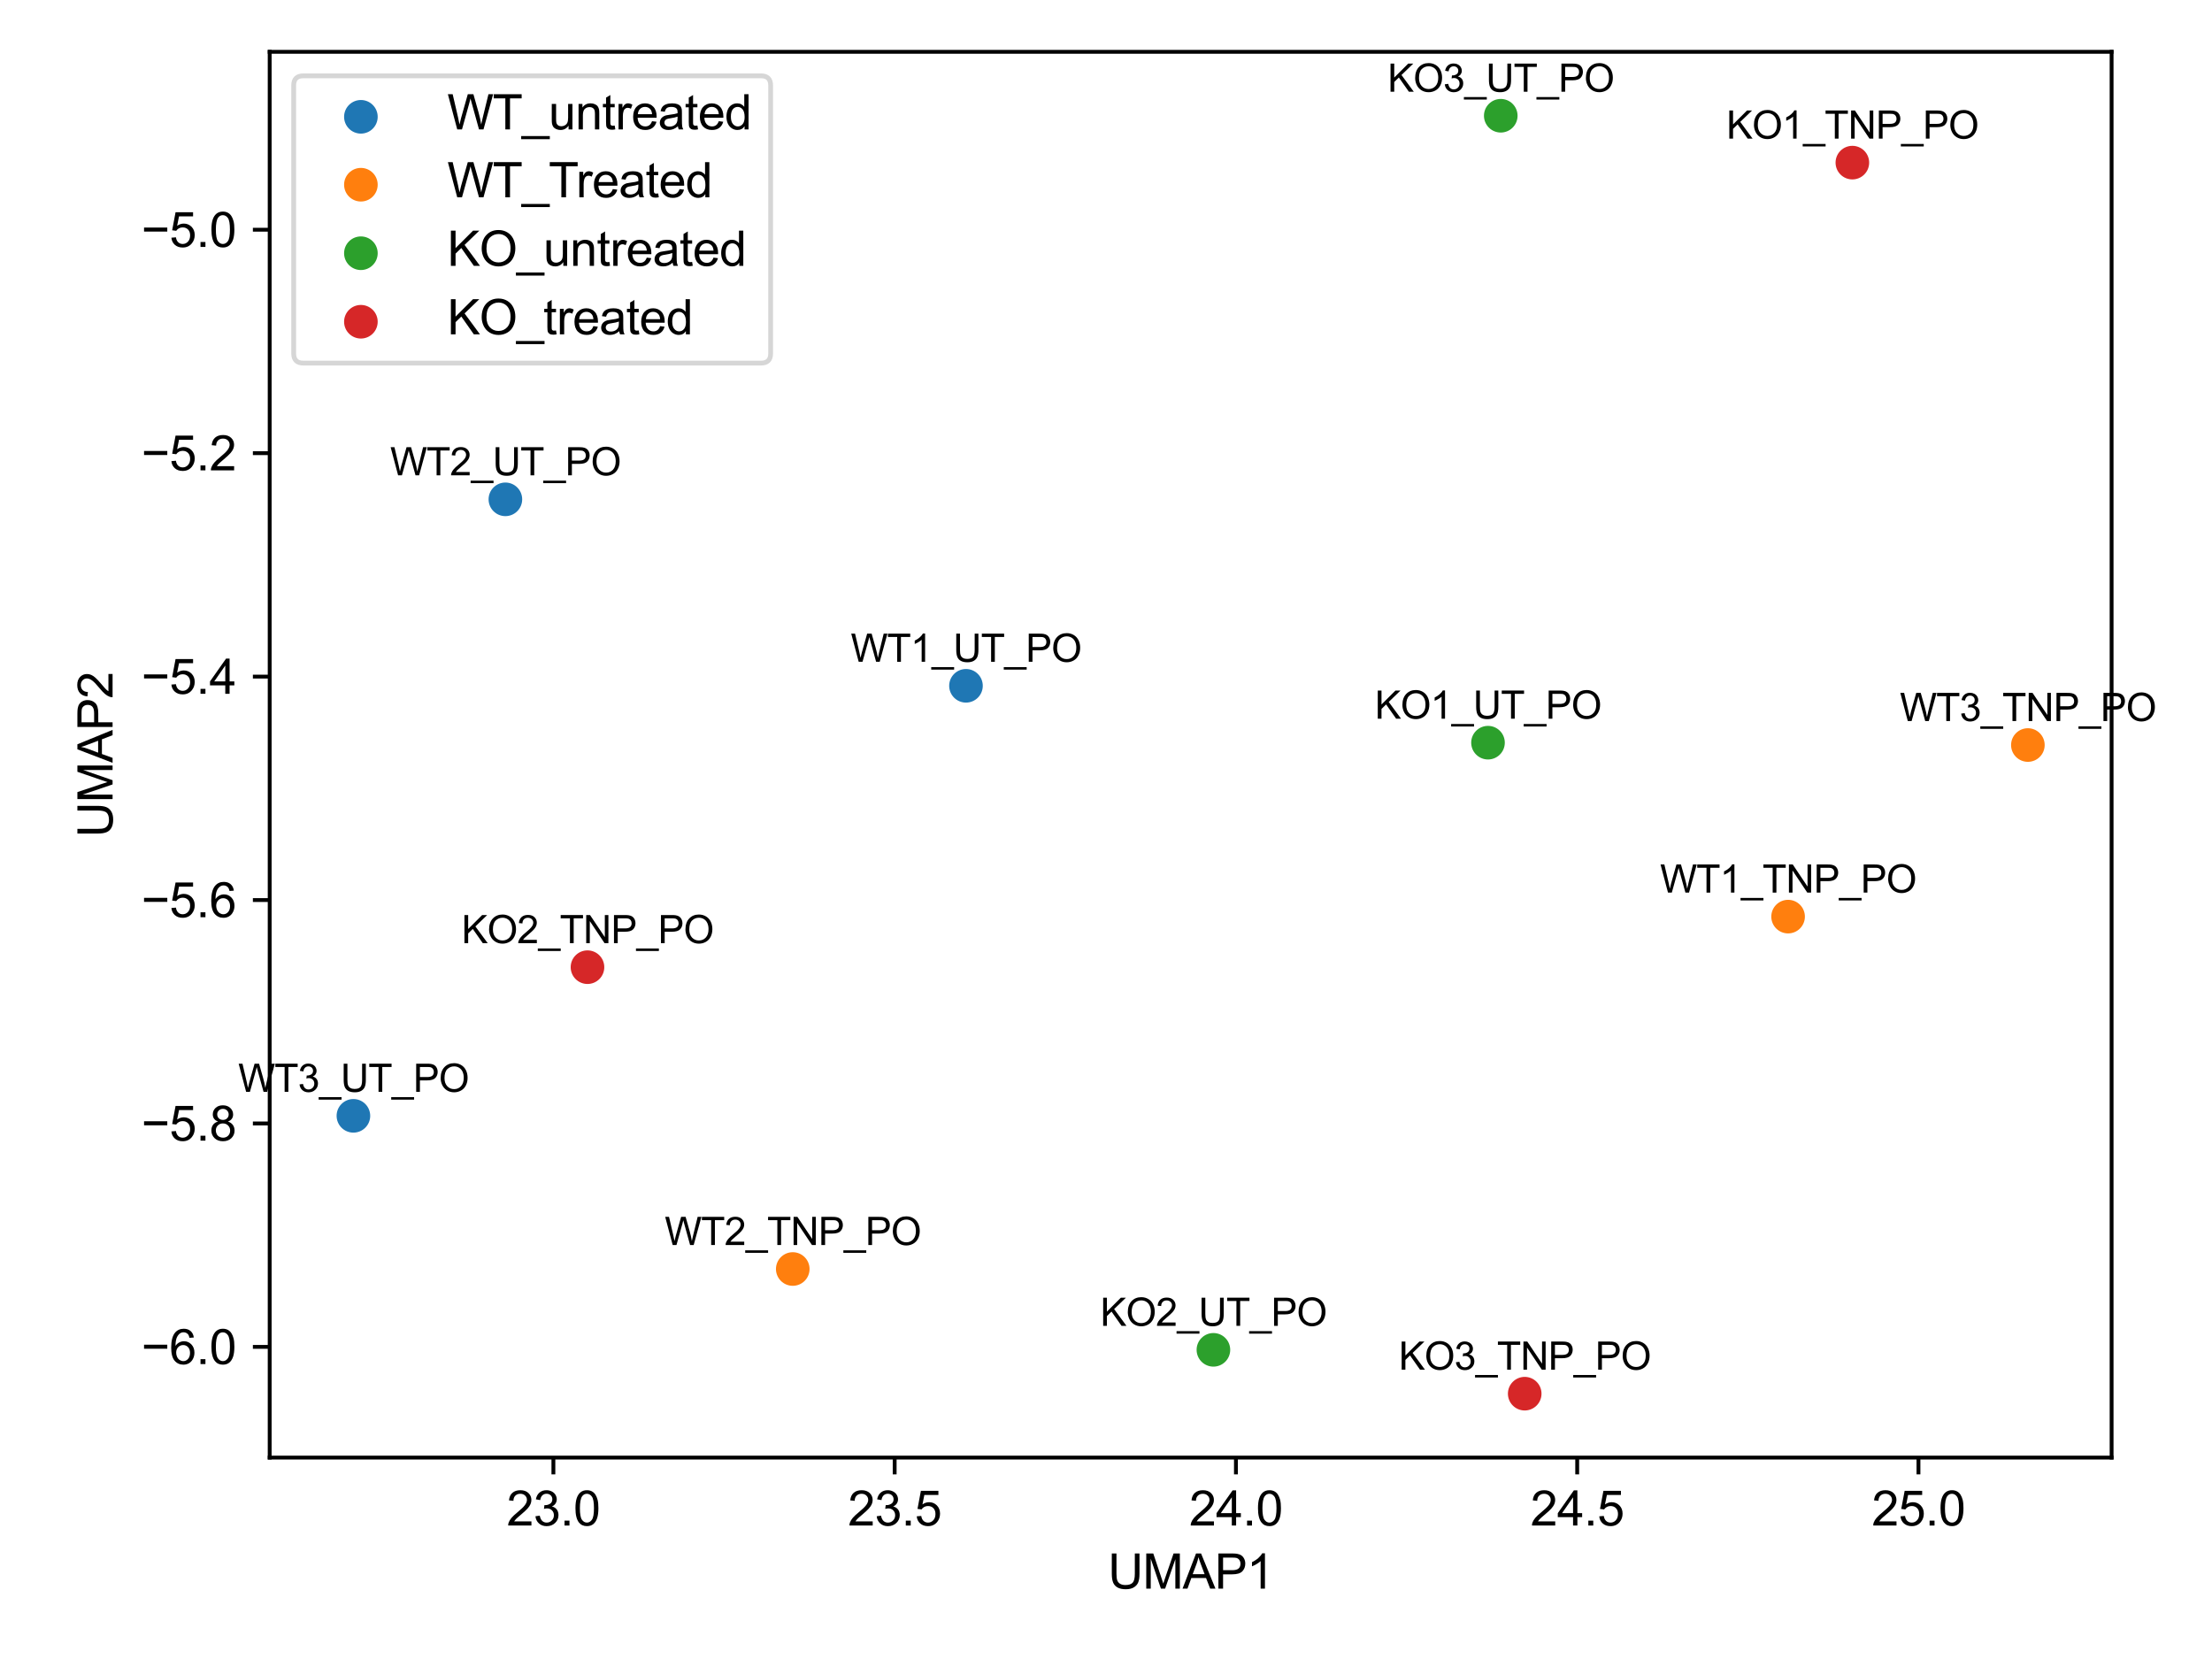 <?xml version="1.0" encoding="utf-8" standalone="no"?>
<!DOCTYPE svg PUBLIC "-//W3C//DTD SVG 1.1//EN"
  "http://www.w3.org/Graphics/SVG/1.1/DTD/svg11.dtd">
<svg xmlns:xlink="http://www.w3.org/1999/xlink" width="460.8pt" height="345.6pt" viewBox="0 0 460.8 345.6" xmlns="http://www.w3.org/2000/svg" version="1.1">
 <defs>
  <style type="text/css">*{stroke-linejoin: round; stroke-linecap: butt}</style>
 </defs>
 <g id="figure_1">
  <g id="patch_1">
   <path d="M 0 345.6 
L 460.8 345.6 
L 460.8 0 
L 0 0 
z
" style="fill: #ffffff"/>
  </g>
  <g id="axes_1">
   <g id="patch_2">
    <path d="M 56.18 303.64 
L 439.885 303.64 
L 439.885 10.8 
L 56.18 10.8 
z
" style="fill: #ffffff"/>
   </g>
   <g id="PathCollection_1">
    <defs>
     <path id="m8516471a49" d="M 0 3 
C 0.796 3 1.559 2.684 2.121 2.121 
C 2.684 1.559 3 0.796 3 0 
C 3 -0.796 2.684 -1.559 2.121 -2.121 
C 1.559 -2.684 0.796 -3 0 -3 
C -0.796 -3 -1.559 -2.684 -2.121 -2.121 
C -2.684 -1.559 -3 -0.796 -3 0 
C -3 0.796 -2.684 1.559 -2.121 2.121 
C -1.559 2.684 -0.796 3 0 3 
z
" style="stroke: #1f77b4"/>
    </defs>
    <g clip-path="url(#pa36768e47a)">
     <use xlink:href="#m8516471a49" x="201.231" y="142.865" style="fill: #1f77b4; stroke: #1f77b4"/>
     <use xlink:href="#m8516471a49" x="73.621" y="232.447" style="fill: #1f77b4; stroke: #1f77b4"/>
     <use xlink:href="#m8516471a49" x="105.281" y="104.02" style="fill: #1f77b4; stroke: #1f77b4"/>
    </g>
   </g>
   <g id="PathCollection_2">
    <defs>
     <path id="m30d0f8dc09" d="M 0 3 
C 0.796 3 1.559 2.684 2.121 2.121 
C 2.684 1.559 3 0.796 3 0 
C 3 -0.796 2.684 -1.559 2.121 -2.121 
C 1.559 -2.684 0.796 -3 0 -3 
C -0.796 -3 -1.559 -2.684 -2.121 -2.121 
C -2.684 -1.559 -3 -0.796 -3 0 
C -3 0.796 -2.684 1.559 -2.121 2.121 
C -1.559 2.684 -0.796 3 0 3 
z
" style="stroke: #ff7f0e"/>
    </defs>
    <g clip-path="url(#pa36768e47a)">
     <use xlink:href="#m30d0f8dc09" x="372.492" y="190.948" style="fill: #ff7f0e; stroke: #ff7f0e"/>
     <use xlink:href="#m30d0f8dc09" x="422.444" y="155.204" style="fill: #ff7f0e; stroke: #ff7f0e"/>
     <use xlink:href="#m30d0f8dc09" x="165.146" y="264.358" style="fill: #ff7f0e; stroke: #ff7f0e"/>
    </g>
   </g>
   <g id="PathCollection_3">
    <defs>
     <path id="m0eb7d65ac2" d="M 0 3 
C 0.796 3 1.559 2.684 2.121 2.121 
C 2.684 1.559 3 0.796 3 0 
C 3 -0.796 2.684 -1.559 2.121 -2.121 
C 1.559 -2.684 0.796 -3 0 -3 
C -0.796 -3 -1.559 -2.684 -2.121 -2.121 
C -2.684 -1.559 -3 -0.796 -3 0 
C -3 0.796 -2.684 1.559 -2.121 2.121 
C -1.559 2.684 -0.796 3 0 3 
z
" style="stroke: #2ca02c"/>
    </defs>
    <g clip-path="url(#pa36768e47a)">
     <use xlink:href="#m0eb7d65ac2" x="252.776" y="281.194" style="fill: #2ca02c; stroke: #2ca02c"/>
     <use xlink:href="#m0eb7d65ac2" x="312.636" y="24.111" style="fill: #2ca02c; stroke: #2ca02c"/>
     <use xlink:href="#m0eb7d65ac2" x="309.978" y="154.714" style="fill: #2ca02c; stroke: #2ca02c"/>
    </g>
   </g>
   <g id="PathCollection_4">
    <defs>
     <path id="m8490cc61b4" d="M 0 3 
C 0.796 3 1.559 2.684 2.121 2.121 
C 2.684 1.559 3 0.796 3 0 
C 3 -0.796 2.684 -1.559 2.121 -2.121 
C 1.559 -2.684 0.796 -3 0 -3 
C -0.796 -3 -1.559 -2.684 -2.121 -2.121 
C -2.684 -1.559 -3 -0.796 -3 0 
C -3 0.796 -2.684 1.559 -2.121 2.121 
C -1.559 2.684 -0.796 3 0 3 
z
" style="stroke: #d62728"/>
    </defs>
    <g clip-path="url(#pa36768e47a)">
     <use xlink:href="#m8490cc61b4" x="122.384" y="201.482" style="fill: #d62728; stroke: #d62728"/>
     <use xlink:href="#m8490cc61b4" x="317.625" y="290.329" style="fill: #d62728; stroke: #d62728"/>
     <use xlink:href="#m8490cc61b4" x="385.881" y="33.878" style="fill: #d62728; stroke: #d62728"/>
    </g>
   </g>
   <g id="matplotlib.axis_1">
    <g id="xtick_1">
     <g id="line2d_1">
      <defs>
       <path id="m9b031cf9a2" d="M 0 0 
L 0 3.5 
" style="stroke: #000000; stroke-width: 0.8"/>
      </defs>
      <g>
       <use xlink:href="#m9b031cf9a2" x="115.282" y="303.64" style="stroke: #000000; stroke-width: 0.8"/>
      </g>
     </g>
     <g id="text_1">
      <!-- 23.0 -->
      <g transform="translate(105.551 317.798) scale(0.1 -0.1)">
       <defs>
        <path id="ArialMT-32" d="M 3222 541 
L 3222 0 
L 194 0 
Q 188 203 259 391 
Q 375 700 629 1000 
Q 884 1300 1366 1694 
Q 2113 2306 2375 2664 
Q 2638 3022 2638 3341 
Q 2638 3675 2398 3904 
Q 2159 4134 1775 4134 
Q 1369 4134 1125 3890 
Q 881 3647 878 3216 
L 300 3275 
Q 359 3922 746 4261 
Q 1134 4600 1788 4600 
Q 2447 4600 2831 4234 
Q 3216 3869 3216 3328 
Q 3216 3053 3103 2787 
Q 2991 2522 2730 2228 
Q 2469 1934 1863 1422 
Q 1356 997 1212 845 
Q 1069 694 975 541 
L 3222 541 
z
" transform="scale(0.016)"/>
        <path id="ArialMT-33" d="M 269 1209 
L 831 1284 
Q 928 806 1161 595 
Q 1394 384 1728 384 
Q 2125 384 2398 659 
Q 2672 934 2672 1341 
Q 2672 1728 2419 1979 
Q 2166 2231 1775 2231 
Q 1616 2231 1378 2169 
L 1441 2663 
Q 1497 2656 1531 2656 
Q 1891 2656 2178 2843 
Q 2466 3031 2466 3422 
Q 2466 3731 2256 3934 
Q 2047 4138 1716 4138 
Q 1388 4138 1169 3931 
Q 950 3725 888 3313 
L 325 3413 
Q 428 3978 793 4289 
Q 1159 4600 1703 4600 
Q 2078 4600 2393 4439 
Q 2709 4278 2876 4000 
Q 3044 3722 3044 3409 
Q 3044 3113 2884 2869 
Q 2725 2625 2413 2481 
Q 2819 2388 3044 2092 
Q 3269 1797 3269 1353 
Q 3269 753 2831 336 
Q 2394 -81 1725 -81 
Q 1122 -81 723 278 
Q 325 638 269 1209 
z
" transform="scale(0.016)"/>
        <path id="ArialMT-2e" d="M 581 0 
L 581 641 
L 1222 641 
L 1222 0 
L 581 0 
z
" transform="scale(0.016)"/>
        <path id="ArialMT-30" d="M 266 2259 
Q 266 3072 433 3567 
Q 600 4063 929 4331 
Q 1259 4600 1759 4600 
Q 2128 4600 2406 4451 
Q 2684 4303 2865 4023 
Q 3047 3744 3150 3342 
Q 3253 2941 3253 2259 
Q 3253 1453 3087 958 
Q 2922 463 2592 192 
Q 2263 -78 1759 -78 
Q 1097 -78 719 397 
Q 266 969 266 2259 
z
M 844 2259 
Q 844 1131 1108 757 
Q 1372 384 1759 384 
Q 2147 384 2411 759 
Q 2675 1134 2675 2259 
Q 2675 3391 2411 3762 
Q 2147 4134 1753 4134 
Q 1366 4134 1134 3806 
Q 844 3388 844 2259 
z
" transform="scale(0.016)"/>
       </defs>
       <use xlink:href="#ArialMT-32"/>
       <use xlink:href="#ArialMT-33" x="55.615"/>
       <use xlink:href="#ArialMT-2e" x="111.23"/>
       <use xlink:href="#ArialMT-30" x="139.014"/>
      </g>
     </g>
    </g>
    <g id="xtick_2">
     <g id="line2d_2">
      <g>
       <use xlink:href="#m9b031cf9a2" x="186.374" y="303.64" style="stroke: #000000; stroke-width: 0.8"/>
      </g>
     </g>
     <g id="text_2">
      <!-- 23.5 -->
      <g transform="translate(176.643 317.798) scale(0.1 -0.1)">
       <defs>
        <path id="ArialMT-35" d="M 266 1200 
L 856 1250 
Q 922 819 1161 601 
Q 1400 384 1738 384 
Q 2144 384 2425 690 
Q 2706 997 2706 1503 
Q 2706 1984 2436 2262 
Q 2166 2541 1728 2541 
Q 1456 2541 1237 2417 
Q 1019 2294 894 2097 
L 366 2166 
L 809 4519 
L 3088 4519 
L 3088 3981 
L 1259 3981 
L 1013 2750 
Q 1425 3038 1878 3038 
Q 2478 3038 2890 2622 
Q 3303 2206 3303 1553 
Q 3303 931 2941 478 
Q 2500 -78 1738 -78 
Q 1113 -78 717 272 
Q 322 622 266 1200 
z
" transform="scale(0.016)"/>
       </defs>
       <use xlink:href="#ArialMT-32"/>
       <use xlink:href="#ArialMT-33" x="55.615"/>
       <use xlink:href="#ArialMT-2e" x="111.23"/>
       <use xlink:href="#ArialMT-35" x="139.014"/>
      </g>
     </g>
    </g>
    <g id="xtick_3">
     <g id="line2d_3">
      <g>
       <use xlink:href="#m9b031cf9a2" x="257.466" y="303.64" style="stroke: #000000; stroke-width: 0.8"/>
      </g>
     </g>
     <g id="text_3">
      <!-- 24.0 -->
      <g transform="translate(247.735 317.798) scale(0.1 -0.1)">
       <defs>
        <path id="ArialMT-34" d="M 2069 0 
L 2069 1097 
L 81 1097 
L 81 1613 
L 2172 4581 
L 2631 4581 
L 2631 1613 
L 3250 1613 
L 3250 1097 
L 2631 1097 
L 2631 0 
L 2069 0 
z
M 2069 1613 
L 2069 3678 
L 634 1613 
L 2069 1613 
z
" transform="scale(0.016)"/>
       </defs>
       <use xlink:href="#ArialMT-32"/>
       <use xlink:href="#ArialMT-34" x="55.615"/>
       <use xlink:href="#ArialMT-2e" x="111.23"/>
       <use xlink:href="#ArialMT-30" x="139.014"/>
      </g>
     </g>
    </g>
    <g id="xtick_4">
     <g id="line2d_4">
      <g>
       <use xlink:href="#m9b031cf9a2" x="328.558" y="303.64" style="stroke: #000000; stroke-width: 0.8"/>
      </g>
     </g>
     <g id="text_4">
      <!-- 24.5 -->
      <g transform="translate(318.827 317.798) scale(0.1 -0.1)">
       <use xlink:href="#ArialMT-32"/>
       <use xlink:href="#ArialMT-34" x="55.615"/>
       <use xlink:href="#ArialMT-2e" x="111.23"/>
       <use xlink:href="#ArialMT-35" x="139.014"/>
      </g>
     </g>
    </g>
    <g id="xtick_5">
     <g id="line2d_5">
      <g>
       <use xlink:href="#m9b031cf9a2" x="399.65" y="303.64" style="stroke: #000000; stroke-width: 0.8"/>
      </g>
     </g>
     <g id="text_5">
      <!-- 25.0 -->
      <g transform="translate(389.919 317.798) scale(0.1 -0.1)">
       <use xlink:href="#ArialMT-32"/>
       <use xlink:href="#ArialMT-35" x="55.615"/>
       <use xlink:href="#ArialMT-2e" x="111.23"/>
       <use xlink:href="#ArialMT-30" x="139.014"/>
      </g>
     </g>
    </g>
    <g id="text_6">
     <!-- UMAP1 -->
     <g transform="translate(230.806 330.943) scale(0.1 -0.1)">
      <defs>
       <path id="ArialMT-55" d="M 3500 4581 
L 4106 4581 
L 4106 1934 
Q 4106 1244 3950 837 
Q 3794 431 3386 176 
Q 2978 -78 2316 -78 
Q 1672 -78 1262 144 
Q 853 366 678 786 
Q 503 1206 503 1934 
L 503 4581 
L 1109 4581 
L 1109 1938 
Q 1109 1341 1220 1058 
Q 1331 775 1601 622 
Q 1872 469 2263 469 
Q 2931 469 3215 772 
Q 3500 1075 3500 1938 
L 3500 4581 
z
" transform="scale(0.016)"/>
       <path id="ArialMT-4d" d="M 475 0 
L 475 4581 
L 1388 4581 
L 2472 1338 
Q 2622 884 2691 659 
Q 2769 909 2934 1394 
L 4031 4581 
L 4847 4581 
L 4847 0 
L 4263 0 
L 4263 3834 
L 2931 0 
L 2384 0 
L 1059 3900 
L 1059 0 
L 475 0 
z
" transform="scale(0.016)"/>
       <path id="ArialMT-41" d="M -9 0 
L 1750 4581 
L 2403 4581 
L 4278 0 
L 3588 0 
L 3053 1388 
L 1138 1388 
L 634 0 
L -9 0 
z
M 1313 1881 
L 2866 1881 
L 2388 3150 
Q 2169 3728 2063 4100 
Q 1975 3659 1816 3225 
L 1313 1881 
z
" transform="scale(0.016)"/>
       <path id="ArialMT-50" d="M 494 0 
L 494 4581 
L 2222 4581 
Q 2678 4581 2919 4538 
Q 3256 4481 3484 4323 
Q 3713 4166 3852 3881 
Q 3991 3597 3991 3256 
Q 3991 2672 3619 2267 
Q 3247 1863 2275 1863 
L 1100 1863 
L 1100 0 
L 494 0 
z
M 1100 2403 
L 2284 2403 
Q 2872 2403 3119 2622 
Q 3366 2841 3366 3238 
Q 3366 3525 3220 3729 
Q 3075 3934 2838 4000 
Q 2684 4041 2272 4041 
L 1100 4041 
L 1100 2403 
z
" transform="scale(0.016)"/>
       <path id="ArialMT-31" d="M 2384 0 
L 1822 0 
L 1822 3584 
Q 1619 3391 1289 3197 
Q 959 3003 697 2906 
L 697 3450 
Q 1169 3672 1522 3987 
Q 1875 4303 2022 4600 
L 2384 4600 
L 2384 0 
z
" transform="scale(0.016)"/>
      </defs>
      <use xlink:href="#ArialMT-55"/>
      <use xlink:href="#ArialMT-4d" x="72.217"/>
      <use xlink:href="#ArialMT-41" x="155.518"/>
      <use xlink:href="#ArialMT-50" x="222.217"/>
      <use xlink:href="#ArialMT-31" x="288.916"/>
     </g>
    </g>
   </g>
   <g id="matplotlib.axis_2">
    <g id="ytick_1">
     <g id="line2d_6">
      <defs>
       <path id="ma578dd7ba7" d="M 0 0 
L -3.5 0 
" style="stroke: #000000; stroke-width: 0.8"/>
      </defs>
      <g>
       <use xlink:href="#ma578dd7ba7" x="56.18" y="280.582" style="stroke: #000000; stroke-width: 0.8"/>
      </g>
     </g>
     <g id="text_7">
      <!-- −6.0 -->
      <g transform="translate(29.439 284.161) scale(0.1 -0.1)">
       <defs>
        <path id="ArialMT-2212" d="M 3381 1997 
L 356 1997 
L 356 2522 
L 3381 2522 
L 3381 1997 
z
" transform="scale(0.016)"/>
        <path id="ArialMT-36" d="M 3184 3459 
L 2625 3416 
Q 2550 3747 2413 3897 
Q 2184 4138 1850 4138 
Q 1581 4138 1378 3988 
Q 1113 3794 959 3422 
Q 806 3050 800 2363 
Q 1003 2672 1297 2822 
Q 1591 2972 1913 2972 
Q 2475 2972 2870 2558 
Q 3266 2144 3266 1488 
Q 3266 1056 3080 686 
Q 2894 316 2569 119 
Q 2244 -78 1831 -78 
Q 1128 -78 684 439 
Q 241 956 241 2144 
Q 241 3472 731 4075 
Q 1159 4600 1884 4600 
Q 2425 4600 2770 4297 
Q 3116 3994 3184 3459 
z
M 888 1484 
Q 888 1194 1011 928 
Q 1134 663 1356 523 
Q 1578 384 1822 384 
Q 2178 384 2434 671 
Q 2691 959 2691 1453 
Q 2691 1928 2437 2201 
Q 2184 2475 1800 2475 
Q 1419 2475 1153 2201 
Q 888 1928 888 1484 
z
" transform="scale(0.016)"/>
       </defs>
       <use xlink:href="#ArialMT-2212"/>
       <use xlink:href="#ArialMT-36" x="58.398"/>
       <use xlink:href="#ArialMT-2e" x="114.014"/>
       <use xlink:href="#ArialMT-30" x="141.797"/>
      </g>
     </g>
    </g>
    <g id="ytick_2">
     <g id="line2d_7">
      <g>
       <use xlink:href="#ma578dd7ba7" x="56.18" y="234.037" style="stroke: #000000; stroke-width: 0.8"/>
      </g>
     </g>
     <g id="text_8">
      <!-- −5.8 -->
      <g transform="translate(29.439 237.616) scale(0.1 -0.1)">
       <defs>
        <path id="ArialMT-38" d="M 1131 2484 
Q 781 2613 612 2850 
Q 444 3088 444 3419 
Q 444 3919 803 4259 
Q 1163 4600 1759 4600 
Q 2359 4600 2725 4251 
Q 3091 3903 3091 3403 
Q 3091 3084 2923 2848 
Q 2756 2613 2416 2484 
Q 2838 2347 3058 2040 
Q 3278 1734 3278 1309 
Q 3278 722 2862 322 
Q 2447 -78 1769 -78 
Q 1091 -78 675 323 
Q 259 725 259 1325 
Q 259 1772 486 2073 
Q 713 2375 1131 2484 
z
M 1019 3438 
Q 1019 3113 1228 2906 
Q 1438 2700 1772 2700 
Q 2097 2700 2305 2904 
Q 2513 3109 2513 3406 
Q 2513 3716 2298 3927 
Q 2084 4138 1766 4138 
Q 1444 4138 1231 3931 
Q 1019 3725 1019 3438 
z
M 838 1322 
Q 838 1081 952 856 
Q 1066 631 1291 507 
Q 1516 384 1775 384 
Q 2178 384 2440 643 
Q 2703 903 2703 1303 
Q 2703 1709 2433 1975 
Q 2163 2241 1756 2241 
Q 1359 2241 1098 1978 
Q 838 1716 838 1322 
z
" transform="scale(0.016)"/>
       </defs>
       <use xlink:href="#ArialMT-2212"/>
       <use xlink:href="#ArialMT-35" x="58.398"/>
       <use xlink:href="#ArialMT-2e" x="114.014"/>
       <use xlink:href="#ArialMT-38" x="141.797"/>
      </g>
     </g>
    </g>
    <g id="ytick_3">
     <g id="line2d_8">
      <g>
       <use xlink:href="#ma578dd7ba7" x="56.18" y="187.493" style="stroke: #000000; stroke-width: 0.8"/>
      </g>
     </g>
     <g id="text_9">
      <!-- −5.6 -->
      <g transform="translate(29.439 191.072) scale(0.1 -0.1)">
       <use xlink:href="#ArialMT-2212"/>
       <use xlink:href="#ArialMT-35" x="58.398"/>
       <use xlink:href="#ArialMT-2e" x="114.014"/>
       <use xlink:href="#ArialMT-36" x="141.797"/>
      </g>
     </g>
    </g>
    <g id="ytick_4">
     <g id="line2d_9">
      <g>
       <use xlink:href="#ma578dd7ba7" x="56.18" y="140.948" style="stroke: #000000; stroke-width: 0.8"/>
      </g>
     </g>
     <g id="text_10">
      <!-- −5.4 -->
      <g transform="translate(29.439 144.527) scale(0.1 -0.1)">
       <use xlink:href="#ArialMT-2212"/>
       <use xlink:href="#ArialMT-35" x="58.398"/>
       <use xlink:href="#ArialMT-2e" x="114.014"/>
       <use xlink:href="#ArialMT-34" x="141.797"/>
      </g>
     </g>
    </g>
    <g id="ytick_5">
     <g id="line2d_10">
      <g>
       <use xlink:href="#ma578dd7ba7" x="56.18" y="94.404" style="stroke: #000000; stroke-width: 0.8"/>
      </g>
     </g>
     <g id="text_11">
      <!-- −5.2 -->
      <g transform="translate(29.439 97.982) scale(0.1 -0.1)">
       <use xlink:href="#ArialMT-2212"/>
       <use xlink:href="#ArialMT-35" x="58.398"/>
       <use xlink:href="#ArialMT-2e" x="114.014"/>
       <use xlink:href="#ArialMT-32" x="141.797"/>
      </g>
     </g>
    </g>
    <g id="ytick_6">
     <g id="line2d_11">
      <g>
       <use xlink:href="#ma578dd7ba7" x="56.18" y="47.859" style="stroke: #000000; stroke-width: 0.8"/>
      </g>
     </g>
     <g id="text_12">
      <!-- −5.0 -->
      <g transform="translate(29.439 51.438) scale(0.1 -0.1)">
       <use xlink:href="#ArialMT-2212"/>
       <use xlink:href="#ArialMT-35" x="58.398"/>
       <use xlink:href="#ArialMT-2e" x="114.014"/>
       <use xlink:href="#ArialMT-30" x="141.797"/>
      </g>
     </g>
    </g>
    <g id="text_13">
     <!-- UMAP2 -->
     <g transform="translate(23.452 174.447) rotate(-90) scale(0.1 -0.1)">
      <use xlink:href="#ArialMT-55"/>
      <use xlink:href="#ArialMT-4d" x="72.217"/>
      <use xlink:href="#ArialMT-41" x="155.518"/>
      <use xlink:href="#ArialMT-50" x="222.217"/>
      <use xlink:href="#ArialMT-32" x="288.916"/>
     </g>
    </g>
   </g>
   <g id="patch_3">
    <path d="M 56.18 303.64 
L 56.18 10.8 
" style="fill: none; stroke: #000000; stroke-width: 0.8; stroke-linejoin: miter; stroke-linecap: square"/>
   </g>
   <g id="patch_4">
    <path d="M 439.885 303.64 
L 439.885 10.8 
" style="fill: none; stroke: #000000; stroke-width: 0.8; stroke-linejoin: miter; stroke-linecap: square"/>
   </g>
   <g id="patch_5">
    <path d="M 56.18 303.64 
L 439.885 303.64 
" style="fill: none; stroke: #000000; stroke-width: 0.8; stroke-linejoin: miter; stroke-linecap: square"/>
   </g>
   <g id="patch_6">
    <path d="M 56.18 10.8 
L 439.885 10.8 
" style="fill: none; stroke: #000000; stroke-width: 0.8; stroke-linejoin: miter; stroke-linecap: square"/>
   </g>
   <g id="text_14">
    <!-- WT1_UT_PO -->
    <g transform="translate(177.228 137.865) scale(0.08 -0.08)">
     <defs>
      <path id="ArialMT-57" d="M 1294 0 
L 78 4581 
L 700 4581 
L 1397 1578 
Q 1509 1106 1591 641 
Q 1766 1375 1797 1488 
L 2669 4581 
L 3400 4581 
L 4056 2263 
Q 4303 1400 4413 641 
Q 4500 1075 4641 1638 
L 5359 4581 
L 5969 4581 
L 4713 0 
L 4128 0 
L 3163 3491 
Q 3041 3928 3019 4028 
Q 2947 3713 2884 3491 
L 1913 0 
L 1294 0 
z
" transform="scale(0.016)"/>
      <path id="ArialMT-54" d="M 1659 0 
L 1659 4041 
L 150 4041 
L 150 4581 
L 3781 4581 
L 3781 4041 
L 2266 4041 
L 2266 0 
L 1659 0 
z
" transform="scale(0.016)"/>
      <path id="ArialMT-5f" d="M -97 -1272 
L -97 -866 
L 3631 -866 
L 3631 -1272 
L -97 -1272 
z
" transform="scale(0.016)"/>
      <path id="ArialMT-4f" d="M 309 2231 
Q 309 3372 921 4017 
Q 1534 4663 2503 4663 
Q 3138 4663 3647 4359 
Q 4156 4056 4423 3514 
Q 4691 2972 4691 2284 
Q 4691 1588 4409 1038 
Q 4128 488 3612 205 
Q 3097 -78 2500 -78 
Q 1853 -78 1343 234 
Q 834 547 571 1087 
Q 309 1628 309 2231 
z
M 934 2222 
Q 934 1394 1379 917 
Q 1825 441 2497 441 
Q 3181 441 3623 922 
Q 4066 1403 4066 2288 
Q 4066 2847 3877 3264 
Q 3688 3681 3323 3911 
Q 2959 4141 2506 4141 
Q 1863 4141 1398 3698 
Q 934 3256 934 2222 
z
" transform="scale(0.016)"/>
     </defs>
     <use xlink:href="#ArialMT-57"/>
     <use xlink:href="#ArialMT-54" x="94.385"/>
     <use xlink:href="#ArialMT-31" x="155.469"/>
     <use xlink:href="#ArialMT-5f" x="211.084"/>
     <use xlink:href="#ArialMT-55" x="266.699"/>
     <use xlink:href="#ArialMT-54" x="338.916"/>
     <use xlink:href="#ArialMT-5f" x="400"/>
     <use xlink:href="#ArialMT-50" x="455.615"/>
     <use xlink:href="#ArialMT-4f" x="522.314"/>
    </g>
   </g>
   <g id="text_15">
    <!-- WT3_UT_PO -->
    <g transform="translate(49.618 227.447) scale(0.08 -0.08)">
     <use xlink:href="#ArialMT-57"/>
     <use xlink:href="#ArialMT-54" x="94.385"/>
     <use xlink:href="#ArialMT-33" x="155.469"/>
     <use xlink:href="#ArialMT-5f" x="211.084"/>
     <use xlink:href="#ArialMT-55" x="266.699"/>
     <use xlink:href="#ArialMT-54" x="338.916"/>
     <use xlink:href="#ArialMT-5f" x="400"/>
     <use xlink:href="#ArialMT-50" x="455.615"/>
     <use xlink:href="#ArialMT-4f" x="522.314"/>
    </g>
   </g>
   <g id="text_16">
    <!-- WT2_UT_PO -->
    <g transform="translate(81.278 99.02) scale(0.08 -0.08)">
     <use xlink:href="#ArialMT-57"/>
     <use xlink:href="#ArialMT-54" x="94.385"/>
     <use xlink:href="#ArialMT-32" x="155.469"/>
     <use xlink:href="#ArialMT-5f" x="211.084"/>
     <use xlink:href="#ArialMT-55" x="266.699"/>
     <use xlink:href="#ArialMT-54" x="338.916"/>
     <use xlink:href="#ArialMT-5f" x="400"/>
     <use xlink:href="#ArialMT-50" x="455.615"/>
     <use xlink:href="#ArialMT-4f" x="522.314"/>
    </g>
   </g>
   <g id="text_17">
    <!-- WT1_TNP_PO -->
    <g transform="translate(345.821 185.948) scale(0.08 -0.08)">
     <defs>
      <path id="ArialMT-4e" d="M 488 0 
L 488 4581 
L 1109 4581 
L 3516 984 
L 3516 4581 
L 4097 4581 
L 4097 0 
L 3475 0 
L 1069 3600 
L 1069 0 
L 488 0 
z
" transform="scale(0.016)"/>
     </defs>
     <use xlink:href="#ArialMT-57"/>
     <use xlink:href="#ArialMT-54" x="94.385"/>
     <use xlink:href="#ArialMT-31" x="155.469"/>
     <use xlink:href="#ArialMT-5f" x="211.084"/>
     <use xlink:href="#ArialMT-54" x="266.699"/>
     <use xlink:href="#ArialMT-4e" x="327.783"/>
     <use xlink:href="#ArialMT-50" x="400"/>
     <use xlink:href="#ArialMT-5f" x="466.699"/>
     <use xlink:href="#ArialMT-50" x="522.314"/>
     <use xlink:href="#ArialMT-4f" x="589.014"/>
    </g>
   </g>
   <g id="text_18">
    <!-- WT3_TNP_PO -->
    <g transform="translate(395.773 150.204) scale(0.08 -0.08)">
     <use xlink:href="#ArialMT-57"/>
     <use xlink:href="#ArialMT-54" x="94.385"/>
     <use xlink:href="#ArialMT-33" x="155.469"/>
     <use xlink:href="#ArialMT-5f" x="211.084"/>
     <use xlink:href="#ArialMT-54" x="266.699"/>
     <use xlink:href="#ArialMT-4e" x="327.783"/>
     <use xlink:href="#ArialMT-50" x="400"/>
     <use xlink:href="#ArialMT-5f" x="466.699"/>
     <use xlink:href="#ArialMT-50" x="522.314"/>
     <use xlink:href="#ArialMT-4f" x="589.014"/>
    </g>
   </g>
   <g id="text_19">
    <!-- WT2_TNP_PO -->
    <g transform="translate(138.475 259.358) scale(0.08 -0.08)">
     <use xlink:href="#ArialMT-57"/>
     <use xlink:href="#ArialMT-54" x="94.385"/>
     <use xlink:href="#ArialMT-32" x="155.469"/>
     <use xlink:href="#ArialMT-5f" x="211.084"/>
     <use xlink:href="#ArialMT-54" x="266.699"/>
     <use xlink:href="#ArialMT-4e" x="327.783"/>
     <use xlink:href="#ArialMT-50" x="400"/>
     <use xlink:href="#ArialMT-5f" x="466.699"/>
     <use xlink:href="#ArialMT-50" x="522.314"/>
     <use xlink:href="#ArialMT-4f" x="589.014"/>
    </g>
   </g>
   <g id="text_20">
    <!-- KO2_UT_PO -->
    <g transform="translate(229.212 276.194) scale(0.08 -0.08)">
     <defs>
      <path id="ArialMT-4b" d="M 469 0 
L 469 4581 
L 1075 4581 
L 1075 2309 
L 3350 4581 
L 4172 4581 
L 2250 2725 
L 4256 0 
L 3456 0 
L 1825 2319 
L 1075 1588 
L 1075 0 
L 469 0 
z
" transform="scale(0.016)"/>
     </defs>
     <use xlink:href="#ArialMT-4b"/>
     <use xlink:href="#ArialMT-4f" x="66.699"/>
     <use xlink:href="#ArialMT-32" x="144.482"/>
     <use xlink:href="#ArialMT-5f" x="200.098"/>
     <use xlink:href="#ArialMT-55" x="255.713"/>
     <use xlink:href="#ArialMT-54" x="327.93"/>
     <use xlink:href="#ArialMT-5f" x="389.014"/>
     <use xlink:href="#ArialMT-50" x="444.629"/>
     <use xlink:href="#ArialMT-4f" x="511.328"/>
    </g>
   </g>
   <g id="text_21">
    <!-- KO3_UT_PO -->
    <g transform="translate(289.072 19.111) scale(0.08 -0.08)">
     <use xlink:href="#ArialMT-4b"/>
     <use xlink:href="#ArialMT-4f" x="66.699"/>
     <use xlink:href="#ArialMT-33" x="144.482"/>
     <use xlink:href="#ArialMT-5f" x="200.098"/>
     <use xlink:href="#ArialMT-55" x="255.713"/>
     <use xlink:href="#ArialMT-54" x="327.93"/>
     <use xlink:href="#ArialMT-5f" x="389.014"/>
     <use xlink:href="#ArialMT-50" x="444.629"/>
     <use xlink:href="#ArialMT-4f" x="511.328"/>
    </g>
   </g>
   <g id="text_22">
    <!-- KO1_UT_PO -->
    <g transform="translate(286.415 149.714) scale(0.08 -0.08)">
     <use xlink:href="#ArialMT-4b"/>
     <use xlink:href="#ArialMT-4f" x="66.699"/>
     <use xlink:href="#ArialMT-31" x="144.482"/>
     <use xlink:href="#ArialMT-5f" x="200.098"/>
     <use xlink:href="#ArialMT-55" x="255.713"/>
     <use xlink:href="#ArialMT-54" x="327.93"/>
     <use xlink:href="#ArialMT-5f" x="389.014"/>
     <use xlink:href="#ArialMT-50" x="444.629"/>
     <use xlink:href="#ArialMT-4f" x="511.328"/>
    </g>
   </g>
   <g id="text_23">
    <!-- KO2_TNP_PO -->
    <g transform="translate(96.152 196.482) scale(0.08 -0.08)">
     <use xlink:href="#ArialMT-4b"/>
     <use xlink:href="#ArialMT-4f" x="66.699"/>
     <use xlink:href="#ArialMT-32" x="144.482"/>
     <use xlink:href="#ArialMT-5f" x="200.098"/>
     <use xlink:href="#ArialMT-54" x="255.713"/>
     <use xlink:href="#ArialMT-4e" x="316.797"/>
     <use xlink:href="#ArialMT-50" x="389.014"/>
     <use xlink:href="#ArialMT-5f" x="455.713"/>
     <use xlink:href="#ArialMT-50" x="511.328"/>
     <use xlink:href="#ArialMT-4f" x="578.027"/>
    </g>
   </g>
   <g id="text_24">
    <!-- KO3_TNP_PO -->
    <g transform="translate(291.393 285.329) scale(0.08 -0.08)">
     <use xlink:href="#ArialMT-4b"/>
     <use xlink:href="#ArialMT-4f" x="66.699"/>
     <use xlink:href="#ArialMT-33" x="144.482"/>
     <use xlink:href="#ArialMT-5f" x="200.098"/>
     <use xlink:href="#ArialMT-54" x="255.713"/>
     <use xlink:href="#ArialMT-4e" x="316.797"/>
     <use xlink:href="#ArialMT-50" x="389.014"/>
     <use xlink:href="#ArialMT-5f" x="455.713"/>
     <use xlink:href="#ArialMT-50" x="511.328"/>
     <use xlink:href="#ArialMT-4f" x="578.027"/>
    </g>
   </g>
   <g id="text_25">
    <!-- KO1_TNP_PO -->
    <g transform="translate(359.649 28.878) scale(0.08 -0.08)">
     <use xlink:href="#ArialMT-4b"/>
     <use xlink:href="#ArialMT-4f" x="66.699"/>
     <use xlink:href="#ArialMT-31" x="144.482"/>
     <use xlink:href="#ArialMT-5f" x="200.098"/>
     <use xlink:href="#ArialMT-54" x="255.713"/>
     <use xlink:href="#ArialMT-4e" x="316.797"/>
     <use xlink:href="#ArialMT-50" x="389.014"/>
     <use xlink:href="#ArialMT-5f" x="455.713"/>
     <use xlink:href="#ArialMT-50" x="511.328"/>
     <use xlink:href="#ArialMT-4f" x="578.027"/>
    </g>
   </g>
   <g id="legend_1">
    <g id="patch_7">
     <path d="M 63.18 75.638 
L 158.539 75.638 
Q 160.539 75.638 160.539 73.638 
L 160.539 17.8 
Q 160.539 15.8 158.539 15.8 
L 63.18 15.8 
Q 61.18 15.8 61.18 17.8 
L 61.18 73.638 
Q 61.18 75.638 63.18 75.638 
z
" style="fill: #ffffff; opacity: 0.8; stroke: #cccccc; stroke-linejoin: miter"/>
    </g>
    <g id="PathCollection_5">
     <g>
      <use xlink:href="#m8516471a49" x="75.18" y="24.333" style="fill: #1f77b4; stroke: #1f77b4"/>
     </g>
    </g>
    <g id="text_26">
     <!-- WT_untreated -->
     <g transform="translate(93.18 26.958) scale(0.1 -0.1)">
      <defs>
       <path id="ArialMT-75" d="M 2597 0 
L 2597 488 
Q 2209 -75 1544 -75 
Q 1250 -75 995 37 
Q 741 150 617 320 
Q 494 491 444 738 
Q 409 903 409 1263 
L 409 3319 
L 972 3319 
L 972 1478 
Q 972 1038 1006 884 
Q 1059 663 1231 536 
Q 1403 409 1656 409 
Q 1909 409 2131 539 
Q 2353 669 2445 892 
Q 2538 1116 2538 1541 
L 2538 3319 
L 3100 3319 
L 3100 0 
L 2597 0 
z
" transform="scale(0.016)"/>
       <path id="ArialMT-6e" d="M 422 0 
L 422 3319 
L 928 3319 
L 928 2847 
Q 1294 3394 1984 3394 
Q 2284 3394 2536 3286 
Q 2788 3178 2913 3003 
Q 3038 2828 3088 2588 
Q 3119 2431 3119 2041 
L 3119 0 
L 2556 0 
L 2556 2019 
Q 2556 2363 2490 2533 
Q 2425 2703 2258 2804 
Q 2091 2906 1866 2906 
Q 1506 2906 1245 2678 
Q 984 2450 984 1813 
L 984 0 
L 422 0 
z
" transform="scale(0.016)"/>
       <path id="ArialMT-74" d="M 1650 503 
L 1731 6 
Q 1494 -44 1306 -44 
Q 1000 -44 831 53 
Q 663 150 594 308 
Q 525 466 525 972 
L 525 2881 
L 113 2881 
L 113 3319 
L 525 3319 
L 525 4141 
L 1084 4478 
L 1084 3319 
L 1650 3319 
L 1650 2881 
L 1084 2881 
L 1084 941 
Q 1084 700 1114 631 
Q 1144 563 1211 522 
Q 1278 481 1403 481 
Q 1497 481 1650 503 
z
" transform="scale(0.016)"/>
       <path id="ArialMT-72" d="M 416 0 
L 416 3319 
L 922 3319 
L 922 2816 
Q 1116 3169 1280 3281 
Q 1444 3394 1641 3394 
Q 1925 3394 2219 3213 
L 2025 2691 
Q 1819 2813 1613 2813 
Q 1428 2813 1281 2702 
Q 1134 2591 1072 2394 
Q 978 2094 978 1738 
L 978 0 
L 416 0 
z
" transform="scale(0.016)"/>
       <path id="ArialMT-65" d="M 2694 1069 
L 3275 997 
Q 3138 488 2766 206 
Q 2394 -75 1816 -75 
Q 1088 -75 661 373 
Q 234 822 234 1631 
Q 234 2469 665 2931 
Q 1097 3394 1784 3394 
Q 2450 3394 2872 2941 
Q 3294 2488 3294 1666 
Q 3294 1616 3291 1516 
L 816 1516 
Q 847 969 1125 678 
Q 1403 388 1819 388 
Q 2128 388 2347 550 
Q 2566 713 2694 1069 
z
M 847 1978 
L 2700 1978 
Q 2663 2397 2488 2606 
Q 2219 2931 1791 2931 
Q 1403 2931 1139 2672 
Q 875 2413 847 1978 
z
" transform="scale(0.016)"/>
       <path id="ArialMT-61" d="M 2588 409 
Q 2275 144 1986 34 
Q 1697 -75 1366 -75 
Q 819 -75 525 192 
Q 231 459 231 875 
Q 231 1119 342 1320 
Q 453 1522 633 1644 
Q 813 1766 1038 1828 
Q 1203 1872 1538 1913 
Q 2219 1994 2541 2106 
Q 2544 2222 2544 2253 
Q 2544 2597 2384 2738 
Q 2169 2928 1744 2928 
Q 1347 2928 1158 2789 
Q 969 2650 878 2297 
L 328 2372 
Q 403 2725 575 2942 
Q 747 3159 1072 3276 
Q 1397 3394 1825 3394 
Q 2250 3394 2515 3294 
Q 2781 3194 2906 3042 
Q 3031 2891 3081 2659 
Q 3109 2516 3109 2141 
L 3109 1391 
Q 3109 606 3145 398 
Q 3181 191 3288 0 
L 2700 0 
Q 2613 175 2588 409 
z
M 2541 1666 
Q 2234 1541 1622 1453 
Q 1275 1403 1131 1340 
Q 988 1278 909 1158 
Q 831 1038 831 891 
Q 831 666 1001 516 
Q 1172 366 1500 366 
Q 1825 366 2078 508 
Q 2331 650 2450 897 
Q 2541 1088 2541 1459 
L 2541 1666 
z
" transform="scale(0.016)"/>
       <path id="ArialMT-64" d="M 2575 0 
L 2575 419 
Q 2259 -75 1647 -75 
Q 1250 -75 917 144 
Q 584 363 401 755 
Q 219 1147 219 1656 
Q 219 2153 384 2558 
Q 550 2963 881 3178 
Q 1213 3394 1622 3394 
Q 1922 3394 2156 3267 
Q 2391 3141 2538 2938 
L 2538 4581 
L 3097 4581 
L 3097 0 
L 2575 0 
z
M 797 1656 
Q 797 1019 1065 703 
Q 1334 388 1700 388 
Q 2069 388 2326 689 
Q 2584 991 2584 1609 
Q 2584 2291 2321 2609 
Q 2059 2928 1675 2928 
Q 1300 2928 1048 2622 
Q 797 2316 797 1656 
z
" transform="scale(0.016)"/>
      </defs>
      <use xlink:href="#ArialMT-57"/>
      <use xlink:href="#ArialMT-54" x="94.385"/>
      <use xlink:href="#ArialMT-5f" x="155.469"/>
      <use xlink:href="#ArialMT-75" x="211.084"/>
      <use xlink:href="#ArialMT-6e" x="266.699"/>
      <use xlink:href="#ArialMT-74" x="322.314"/>
      <use xlink:href="#ArialMT-72" x="350.098"/>
      <use xlink:href="#ArialMT-65" x="383.398"/>
      <use xlink:href="#ArialMT-61" x="439.014"/>
      <use xlink:href="#ArialMT-74" x="494.629"/>
      <use xlink:href="#ArialMT-65" x="522.412"/>
      <use xlink:href="#ArialMT-64" x="578.027"/>
     </g>
    </g>
    <g id="PathCollection_6">
     <g>
      <use xlink:href="#m30d0f8dc09" x="75.18" y="38.478" style="fill: #ff7f0e; stroke: #ff7f0e"/>
     </g>
    </g>
    <g id="text_27">
     <!-- WT_Treated -->
     <g transform="translate(93.18 41.103) scale(0.1 -0.1)">
      <use xlink:href="#ArialMT-57"/>
      <use xlink:href="#ArialMT-54" x="94.385"/>
      <use xlink:href="#ArialMT-5f" x="155.469"/>
      <use xlink:href="#ArialMT-54" x="211.084"/>
      <use xlink:href="#ArialMT-72" x="268.418"/>
      <use xlink:href="#ArialMT-65" x="301.719"/>
      <use xlink:href="#ArialMT-61" x="357.334"/>
      <use xlink:href="#ArialMT-74" x="412.949"/>
      <use xlink:href="#ArialMT-65" x="440.732"/>
      <use xlink:href="#ArialMT-64" x="496.348"/>
     </g>
    </g>
    <g id="PathCollection_7">
     <g>
      <use xlink:href="#m0eb7d65ac2" x="75.18" y="52.752" style="fill: #2ca02c; stroke: #2ca02c"/>
     </g>
    </g>
    <g id="text_28">
     <!-- KO_untreated -->
     <g transform="translate(93.18 55.377) scale(0.1 -0.1)">
      <use xlink:href="#ArialMT-4b"/>
      <use xlink:href="#ArialMT-4f" x="66.699"/>
      <use xlink:href="#ArialMT-5f" x="144.482"/>
      <use xlink:href="#ArialMT-75" x="200.098"/>
      <use xlink:href="#ArialMT-6e" x="255.713"/>
      <use xlink:href="#ArialMT-74" x="311.328"/>
      <use xlink:href="#ArialMT-72" x="339.111"/>
      <use xlink:href="#ArialMT-65" x="372.412"/>
      <use xlink:href="#ArialMT-61" x="428.027"/>
      <use xlink:href="#ArialMT-74" x="483.643"/>
      <use xlink:href="#ArialMT-65" x="511.426"/>
      <use xlink:href="#ArialMT-64" x="567.041"/>
     </g>
    </g>
    <g id="PathCollection_8">
     <g>
      <use xlink:href="#m8490cc61b4" x="75.18" y="67.025" style="fill: #d62728; stroke: #d62728"/>
     </g>
    </g>
    <g id="text_29">
     <!-- KO_treated -->
     <g transform="translate(93.18 69.65) scale(0.1 -0.1)">
      <use xlink:href="#ArialMT-4b"/>
      <use xlink:href="#ArialMT-4f" x="66.699"/>
      <use xlink:href="#ArialMT-5f" x="144.482"/>
      <use xlink:href="#ArialMT-74" x="200.098"/>
      <use xlink:href="#ArialMT-72" x="227.881"/>
      <use xlink:href="#ArialMT-65" x="261.182"/>
      <use xlink:href="#ArialMT-61" x="316.797"/>
      <use xlink:href="#ArialMT-74" x="372.412"/>
      <use xlink:href="#ArialMT-65" x="400.195"/>
      <use xlink:href="#ArialMT-64" x="455.811"/>
     </g>
    </g>
   </g>
  </g>
 </g>
 <defs>
  <clipPath id="pa36768e47a">
   <rect x="56.18" y="10.8" width="383.705" height="292.84"/>
  </clipPath>
 </defs>
</svg>
